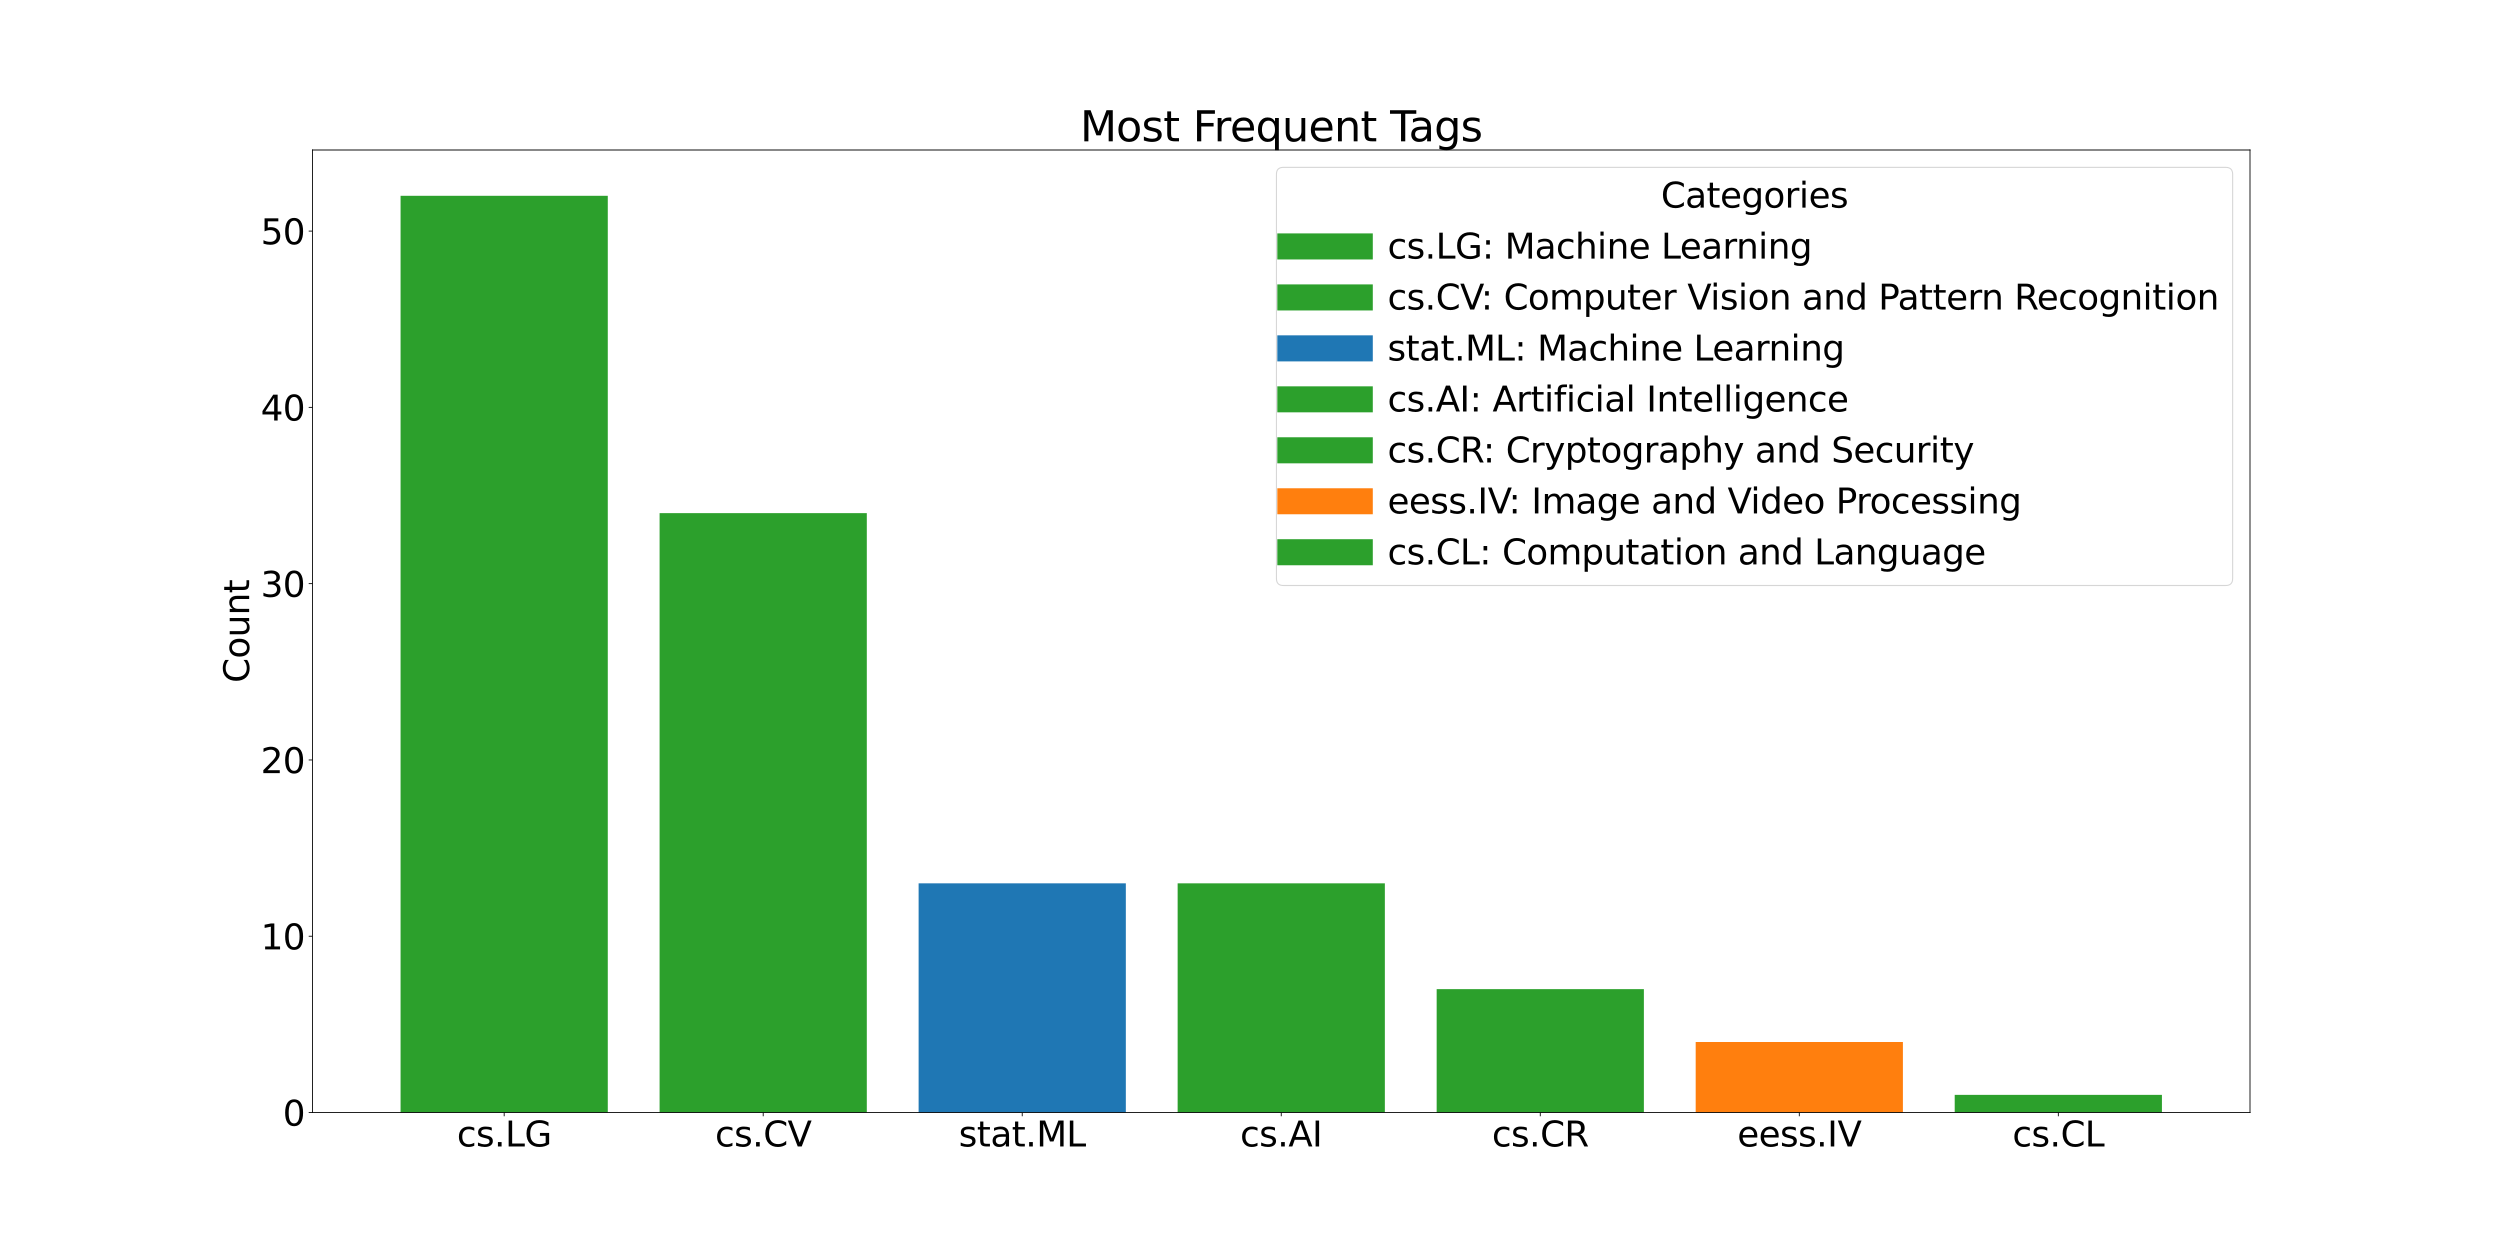 <?xml version="1.0" encoding="utf-8" standalone="no"?>
<!DOCTYPE svg PUBLIC "-//W3C//DTD SVG 1.1//EN"
  "http://www.w3.org/Graphics/SVG/1.1/DTD/svg11.dtd">
<svg xmlns:xlink="http://www.w3.org/1999/xlink" width="2304pt" height="1152pt" viewBox="0 0 2304 1152" xmlns="http://www.w3.org/2000/svg" version="1.1">
 <defs>
  <style type="text/css">*{stroke-linejoin: round; stroke-linecap: butt}</style>
 </defs>
 <g id="figure_1">
  <g id="patch_1">
   <path d="M 0 1152 
L 2304 1152 
L 2304 0 
L 0 0 
z
" style="fill: #ffffff"/>
  </g>
  <g id="axes_1">
   <g id="patch_2">
    <path d="M 288 1025.28 
L 2073.6 1025.28 
L 2073.6 138.24 
L 288 138.24 
z
" style="fill: #ffffff"/>
   </g>
   <g id="patch_3">
    <path d="M 369.164 1025.28 
L 560.137 1025.28 
L 560.137 180.48 
L 369.164 180.48 
z
" clip-path="url(#pc1fa85e918)" style="fill: #2ca02c"/>
   </g>
   <g id="patch_4">
    <path d="M 607.88 1025.28 
L 798.853 1025.28 
L 798.853 472.911 
L 607.88 472.911 
z
" clip-path="url(#pc1fa85e918)" style="fill: #2ca02c"/>
   </g>
   <g id="patch_5">
    <path d="M 846.597 1025.28 
L 1037.57 1025.28 
L 1037.57 814.08 
L 846.597 814.08 
z
" clip-path="url(#pc1fa85e918)" style="fill: #1f77b4"/>
   </g>
   <g id="patch_6">
    <path d="M 1085.313 1025.28 
L 1276.287 1025.28 
L 1276.287 814.08 
L 1085.313 814.08 
z
" clip-path="url(#pc1fa85e918)" style="fill: #2ca02c"/>
   </g>
   <g id="patch_7">
    <path d="M 1324.03 1025.28 
L 1515.003 1025.28 
L 1515.003 911.557 
L 1324.03 911.557 
z
" clip-path="url(#pc1fa85e918)" style="fill: #2ca02c"/>
   </g>
   <g id="patch_8">
    <path d="M 1562.747 1025.28 
L 1753.72 1025.28 
L 1753.72 960.295 
L 1562.747 960.295 
z
" clip-path="url(#pc1fa85e918)" style="fill: #ff7f0e"/>
   </g>
   <g id="patch_9">
    <path d="M 1801.463 1025.28 
L 1992.436 1025.28 
L 1992.436 1009.034 
L 1801.463 1009.034 
z
" clip-path="url(#pc1fa85e918)" style="fill: #2ca02c"/>
   </g>
   <g id="matplotlib.axis_1">
    <g id="xtick_1">
     <g id="line2d_1">
      <defs>
       <path id="ma67717b33a" d="M 0 0 
L 0 3.5 
" style="stroke: #000000; stroke-width: 0.8"/>
      </defs>
      <g>
       <use xlink:href="#ma67717b33a" x="464.65" y="1025.28" style="stroke: #000000; stroke-width: 0.8"/>
      </g>
     </g>
     <g id="text_1">
      <!-- cs.LG -->
      <g transform="translate(421.12 1056.595) scale(0.32 -0.32)">
       <defs>
        <path id="DejaVuSans-63" d="M 3122 3366 
L 3122 2828 
Q 2878 2963 2633 3030 
Q 2388 3097 2138 3097 
Q 1578 3097 1268 2742 
Q 959 2388 959 1747 
Q 959 1106 1268 751 
Q 1578 397 2138 397 
Q 2388 397 2633 464 
Q 2878 531 3122 666 
L 3122 134 
Q 2881 22 2623 -34 
Q 2366 -91 2075 -91 
Q 1284 -91 818 406 
Q 353 903 353 1747 
Q 353 2603 823 3093 
Q 1294 3584 2113 3584 
Q 2378 3584 2631 3529 
Q 2884 3475 3122 3366 
z
" transform="scale(0.016)"/>
        <path id="DejaVuSans-73" d="M 2834 3397 
L 2834 2853 
Q 2591 2978 2328 3040 
Q 2066 3103 1784 3103 
Q 1356 3103 1142 2972 
Q 928 2841 928 2578 
Q 928 2378 1081 2264 
Q 1234 2150 1697 2047 
L 1894 2003 
Q 2506 1872 2764 1633 
Q 3022 1394 3022 966 
Q 3022 478 2636 193 
Q 2250 -91 1575 -91 
Q 1294 -91 989 -36 
Q 684 19 347 128 
L 347 722 
Q 666 556 975 473 
Q 1284 391 1588 391 
Q 1994 391 2212 530 
Q 2431 669 2431 922 
Q 2431 1156 2273 1281 
Q 2116 1406 1581 1522 
L 1381 1569 
Q 847 1681 609 1914 
Q 372 2147 372 2553 
Q 372 3047 722 3315 
Q 1072 3584 1716 3584 
Q 2034 3584 2315 3537 
Q 2597 3491 2834 3397 
z
" transform="scale(0.016)"/>
        <path id="DejaVuSans-2e" d="M 684 794 
L 1344 794 
L 1344 0 
L 684 0 
L 684 794 
z
" transform="scale(0.016)"/>
        <path id="DejaVuSans-4c" d="M 628 4666 
L 1259 4666 
L 1259 531 
L 3531 531 
L 3531 0 
L 628 0 
L 628 4666 
z
" transform="scale(0.016)"/>
        <path id="DejaVuSans-47" d="M 3809 666 
L 3809 1919 
L 2778 1919 
L 2778 2438 
L 4434 2438 
L 4434 434 
Q 4069 175 3628 42 
Q 3188 -91 2688 -91 
Q 1594 -91 976 548 
Q 359 1188 359 2328 
Q 359 3472 976 4111 
Q 1594 4750 2688 4750 
Q 3144 4750 3555 4637 
Q 3966 4525 4313 4306 
L 4313 3634 
Q 3963 3931 3569 4081 
Q 3175 4231 2741 4231 
Q 1884 4231 1454 3753 
Q 1025 3275 1025 2328 
Q 1025 1384 1454 906 
Q 1884 428 2741 428 
Q 3075 428 3337 486 
Q 3600 544 3809 666 
z
" transform="scale(0.016)"/>
       </defs>
       <use xlink:href="#DejaVuSans-63"/>
       <use xlink:href="#DejaVuSans-73" transform="translate(54.98 0)"/>
       <use xlink:href="#DejaVuSans-2e" transform="translate(107.08 0)"/>
       <use xlink:href="#DejaVuSans-4c" transform="translate(138.867 0)"/>
       <use xlink:href="#DejaVuSans-47" transform="translate(194.58 0)"/>
      </g>
     </g>
    </g>
    <g id="xtick_2">
     <g id="line2d_2">
      <g>
       <use xlink:href="#ma67717b33a" x="703.367" y="1025.28" style="stroke: #000000; stroke-width: 0.8"/>
      </g>
     </g>
     <g id="text_2">
      <!-- cs.CV -->
      <g transform="translate(659.032 1056.595) scale(0.32 -0.32)">
       <defs>
        <path id="DejaVuSans-43" d="M 4122 4306 
L 4122 3641 
Q 3803 3938 3442 4084 
Q 3081 4231 2675 4231 
Q 1875 4231 1450 3742 
Q 1025 3253 1025 2328 
Q 1025 1406 1450 917 
Q 1875 428 2675 428 
Q 3081 428 3442 575 
Q 3803 722 4122 1019 
L 4122 359 
Q 3791 134 3420 21 
Q 3050 -91 2638 -91 
Q 1578 -91 968 557 
Q 359 1206 359 2328 
Q 359 3453 968 4101 
Q 1578 4750 2638 4750 
Q 3056 4750 3426 4639 
Q 3797 4528 4122 4306 
z
" transform="scale(0.016)"/>
        <path id="DejaVuSans-56" d="M 1831 0 
L 50 4666 
L 709 4666 
L 2188 738 
L 3669 4666 
L 4325 4666 
L 2547 0 
L 1831 0 
z
" transform="scale(0.016)"/>
       </defs>
       <use xlink:href="#DejaVuSans-63"/>
       <use xlink:href="#DejaVuSans-73" transform="translate(54.98 0)"/>
       <use xlink:href="#DejaVuSans-2e" transform="translate(107.08 0)"/>
       <use xlink:href="#DejaVuSans-43" transform="translate(138.867 0)"/>
       <use xlink:href="#DejaVuSans-56" transform="translate(208.691 0)"/>
      </g>
     </g>
    </g>
    <g id="xtick_3">
     <g id="line2d_3">
      <g>
       <use xlink:href="#ma67717b33a" x="942.083" y="1025.28" style="stroke: #000000; stroke-width: 0.8"/>
      </g>
     </g>
     <g id="text_3">
      <!-- stat.ML -->
      <g transform="translate(883.593 1056.595) scale(0.32 -0.32)">
       <defs>
        <path id="DejaVuSans-74" d="M 1172 4494 
L 1172 3500 
L 2356 3500 
L 2356 3053 
L 1172 3053 
L 1172 1153 
Q 1172 725 1289 603 
Q 1406 481 1766 481 
L 2356 481 
L 2356 0 
L 1766 0 
Q 1100 0 847 248 
Q 594 497 594 1153 
L 594 3053 
L 172 3053 
L 172 3500 
L 594 3500 
L 594 4494 
L 1172 4494 
z
" transform="scale(0.016)"/>
        <path id="DejaVuSans-61" d="M 2194 1759 
Q 1497 1759 1228 1600 
Q 959 1441 959 1056 
Q 959 750 1161 570 
Q 1363 391 1709 391 
Q 2188 391 2477 730 
Q 2766 1069 2766 1631 
L 2766 1759 
L 2194 1759 
z
M 3341 1997 
L 3341 0 
L 2766 0 
L 2766 531 
Q 2569 213 2275 61 
Q 1981 -91 1556 -91 
Q 1019 -91 701 211 
Q 384 513 384 1019 
Q 384 1609 779 1909 
Q 1175 2209 1959 2209 
L 2766 2209 
L 2766 2266 
Q 2766 2663 2505 2880 
Q 2244 3097 1772 3097 
Q 1472 3097 1187 3025 
Q 903 2953 641 2809 
L 641 3341 
Q 956 3463 1253 3523 
Q 1550 3584 1831 3584 
Q 2591 3584 2966 3190 
Q 3341 2797 3341 1997 
z
" transform="scale(0.016)"/>
        <path id="DejaVuSans-4d" d="M 628 4666 
L 1569 4666 
L 2759 1491 
L 3956 4666 
L 4897 4666 
L 4897 0 
L 4281 0 
L 4281 4097 
L 3078 897 
L 2444 897 
L 1241 4097 
L 1241 0 
L 628 0 
L 628 4666 
z
" transform="scale(0.016)"/>
       </defs>
       <use xlink:href="#DejaVuSans-73"/>
       <use xlink:href="#DejaVuSans-74" transform="translate(52.1 0)"/>
       <use xlink:href="#DejaVuSans-61" transform="translate(91.309 0)"/>
       <use xlink:href="#DejaVuSans-74" transform="translate(152.588 0)"/>
       <use xlink:href="#DejaVuSans-2e" transform="translate(191.797 0)"/>
       <use xlink:href="#DejaVuSans-4d" transform="translate(223.584 0)"/>
       <use xlink:href="#DejaVuSans-4c" transform="translate(309.863 0)"/>
      </g>
     </g>
    </g>
    <g id="xtick_4">
     <g id="line2d_4">
      <g>
       <use xlink:href="#ma67717b33a" x="1180.8" y="1025.28" style="stroke: #000000; stroke-width: 0.8"/>
      </g>
     </g>
     <g id="text_4">
      <!-- cs.AI -->
      <g transform="translate(1142.918 1056.595) scale(0.32 -0.32)">
       <defs>
        <path id="DejaVuSans-41" d="M 2188 4044 
L 1331 1722 
L 3047 1722 
L 2188 4044 
z
M 1831 4666 
L 2547 4666 
L 4325 0 
L 3669 0 
L 3244 1197 
L 1141 1197 
L 716 0 
L 50 0 
L 1831 4666 
z
" transform="scale(0.016)"/>
        <path id="DejaVuSans-49" d="M 628 4666 
L 1259 4666 
L 1259 0 
L 628 0 
L 628 4666 
z
" transform="scale(0.016)"/>
       </defs>
       <use xlink:href="#DejaVuSans-63"/>
       <use xlink:href="#DejaVuSans-73" transform="translate(54.98 0)"/>
       <use xlink:href="#DejaVuSans-2e" transform="translate(107.08 0)"/>
       <use xlink:href="#DejaVuSans-41" transform="translate(138.867 0)"/>
       <use xlink:href="#DejaVuSans-49" transform="translate(207.275 0)"/>
      </g>
     </g>
    </g>
    <g id="xtick_5">
     <g id="line2d_5">
      <g>
       <use xlink:href="#ma67717b33a" x="1419.517" y="1025.28" style="stroke: #000000; stroke-width: 0.8"/>
      </g>
     </g>
     <g id="text_5">
      <!-- cs.CR -->
      <g transform="translate(1375.009 1056.595) scale(0.32 -0.32)">
       <defs>
        <path id="DejaVuSans-52" d="M 2841 2188 
Q 3044 2119 3236 1894 
Q 3428 1669 3622 1275 
L 4263 0 
L 3584 0 
L 2988 1197 
Q 2756 1666 2539 1819 
Q 2322 1972 1947 1972 
L 1259 1972 
L 1259 0 
L 628 0 
L 628 4666 
L 2053 4666 
Q 2853 4666 3247 4331 
Q 3641 3997 3641 3322 
Q 3641 2881 3436 2590 
Q 3231 2300 2841 2188 
z
M 1259 4147 
L 1259 2491 
L 2053 2491 
Q 2509 2491 2742 2702 
Q 2975 2913 2975 3322 
Q 2975 3731 2742 3939 
Q 2509 4147 2053 4147 
L 1259 4147 
z
" transform="scale(0.016)"/>
       </defs>
       <use xlink:href="#DejaVuSans-63"/>
       <use xlink:href="#DejaVuSans-73" transform="translate(54.98 0)"/>
       <use xlink:href="#DejaVuSans-2e" transform="translate(107.08 0)"/>
       <use xlink:href="#DejaVuSans-43" transform="translate(138.867 0)"/>
       <use xlink:href="#DejaVuSans-52" transform="translate(208.691 0)"/>
      </g>
     </g>
    </g>
    <g id="xtick_6">
     <g id="line2d_6">
      <g>
       <use xlink:href="#ma67717b33a" x="1658.233" y="1025.28" style="stroke: #000000; stroke-width: 0.8"/>
      </g>
     </g>
     <g id="text_6">
      <!-- eess.IV -->
      <g transform="translate(1601.123 1056.595) scale(0.32 -0.32)">
       <defs>
        <path id="DejaVuSans-65" d="M 3597 1894 
L 3597 1613 
L 953 1613 
Q 991 1019 1311 708 
Q 1631 397 2203 397 
Q 2534 397 2845 478 
Q 3156 559 3463 722 
L 3463 178 
Q 3153 47 2828 -22 
Q 2503 -91 2169 -91 
Q 1331 -91 842 396 
Q 353 884 353 1716 
Q 353 2575 817 3079 
Q 1281 3584 2069 3584 
Q 2775 3584 3186 3129 
Q 3597 2675 3597 1894 
z
M 3022 2063 
Q 3016 2534 2758 2815 
Q 2500 3097 2075 3097 
Q 1594 3097 1305 2825 
Q 1016 2553 972 2059 
L 3022 2063 
z
" transform="scale(0.016)"/>
       </defs>
       <use xlink:href="#DejaVuSans-65"/>
       <use xlink:href="#DejaVuSans-65" transform="translate(61.523 0)"/>
       <use xlink:href="#DejaVuSans-73" transform="translate(123.047 0)"/>
       <use xlink:href="#DejaVuSans-73" transform="translate(175.146 0)"/>
       <use xlink:href="#DejaVuSans-2e" transform="translate(227.246 0)"/>
       <use xlink:href="#DejaVuSans-49" transform="translate(259.033 0)"/>
       <use xlink:href="#DejaVuSans-56" transform="translate(288.525 0)"/>
      </g>
     </g>
    </g>
    <g id="xtick_7">
     <g id="line2d_7">
      <g>
       <use xlink:href="#ma67717b33a" x="1896.95" y="1025.28" style="stroke: #000000; stroke-width: 0.8"/>
      </g>
     </g>
     <g id="text_7">
      <!-- cs.CL -->
      <g transform="translate(1854.645 1056.595) scale(0.32 -0.32)">
       <use xlink:href="#DejaVuSans-63"/>
       <use xlink:href="#DejaVuSans-73" transform="translate(54.98 0)"/>
       <use xlink:href="#DejaVuSans-2e" transform="translate(107.08 0)"/>
       <use xlink:href="#DejaVuSans-43" transform="translate(138.867 0)"/>
       <use xlink:href="#DejaVuSans-4c" transform="translate(208.691 0)"/>
      </g>
     </g>
    </g>
   </g>
   <g id="matplotlib.axis_2">
    <g id="ytick_1">
     <g id="line2d_8">
      <defs>
       <path id="maa19ffc260" d="M 0 0 
L -3.5 0 
" style="stroke: #000000; stroke-width: 0.8"/>
      </defs>
      <g>
       <use xlink:href="#maa19ffc260" x="288" y="1025.28" style="stroke: #000000; stroke-width: 0.8"/>
      </g>
     </g>
     <g id="text_8">
      <!-- 0 -->
      <g transform="translate(260.64 1037.438) scale(0.32 -0.32)">
       <defs>
        <path id="DejaVuSans-30" d="M 2034 4250 
Q 1547 4250 1301 3770 
Q 1056 3291 1056 2328 
Q 1056 1369 1301 889 
Q 1547 409 2034 409 
Q 2525 409 2770 889 
Q 3016 1369 3016 2328 
Q 3016 3291 2770 3770 
Q 2525 4250 2034 4250 
z
M 2034 4750 
Q 2819 4750 3233 4129 
Q 3647 3509 3647 2328 
Q 3647 1150 3233 529 
Q 2819 -91 2034 -91 
Q 1250 -91 836 529 
Q 422 1150 422 2328 
Q 422 3509 836 4129 
Q 1250 4750 2034 4750 
z
" transform="scale(0.016)"/>
       </defs>
       <use xlink:href="#DejaVuSans-30"/>
      </g>
     </g>
    </g>
    <g id="ytick_2">
     <g id="line2d_9">
      <g>
       <use xlink:href="#maa19ffc260" x="288" y="862.818" style="stroke: #000000; stroke-width: 0.8"/>
      </g>
     </g>
     <g id="text_9">
      <!-- 10 -->
      <g transform="translate(240.28 874.976) scale(0.32 -0.32)">
       <defs>
        <path id="DejaVuSans-31" d="M 794 531 
L 1825 531 
L 1825 4091 
L 703 3866 
L 703 4441 
L 1819 4666 
L 2450 4666 
L 2450 531 
L 3481 531 
L 3481 0 
L 794 0 
L 794 531 
z
" transform="scale(0.016)"/>
       </defs>
       <use xlink:href="#DejaVuSans-31"/>
       <use xlink:href="#DejaVuSans-30" transform="translate(63.623 0)"/>
      </g>
     </g>
    </g>
    <g id="ytick_3">
     <g id="line2d_10">
      <g>
       <use xlink:href="#maa19ffc260" x="288" y="700.357" style="stroke: #000000; stroke-width: 0.8"/>
      </g>
     </g>
     <g id="text_10">
      <!-- 20 -->
      <g transform="translate(240.28 712.514) scale(0.32 -0.32)">
       <defs>
        <path id="DejaVuSans-32" d="M 1228 531 
L 3431 531 
L 3431 0 
L 469 0 
L 469 531 
Q 828 903 1448 1529 
Q 2069 2156 2228 2338 
Q 2531 2678 2651 2914 
Q 2772 3150 2772 3378 
Q 2772 3750 2511 3984 
Q 2250 4219 1831 4219 
Q 1534 4219 1204 4116 
Q 875 4013 500 3803 
L 500 4441 
Q 881 4594 1212 4672 
Q 1544 4750 1819 4750 
Q 2544 4750 2975 4387 
Q 3406 4025 3406 3419 
Q 3406 3131 3298 2873 
Q 3191 2616 2906 2266 
Q 2828 2175 2409 1742 
Q 1991 1309 1228 531 
z
" transform="scale(0.016)"/>
       </defs>
       <use xlink:href="#DejaVuSans-32"/>
       <use xlink:href="#DejaVuSans-30" transform="translate(63.623 0)"/>
      </g>
     </g>
    </g>
    <g id="ytick_4">
     <g id="line2d_11">
      <g>
       <use xlink:href="#maa19ffc260" x="288" y="537.895" style="stroke: #000000; stroke-width: 0.8"/>
      </g>
     </g>
     <g id="text_11">
      <!-- 30 -->
      <g transform="translate(240.28 550.053) scale(0.32 -0.32)">
       <defs>
        <path id="DejaVuSans-33" d="M 2597 2516 
Q 3050 2419 3304 2112 
Q 3559 1806 3559 1356 
Q 3559 666 3084 287 
Q 2609 -91 1734 -91 
Q 1441 -91 1130 -33 
Q 819 25 488 141 
L 488 750 
Q 750 597 1062 519 
Q 1375 441 1716 441 
Q 2309 441 2620 675 
Q 2931 909 2931 1356 
Q 2931 1769 2642 2001 
Q 2353 2234 1838 2234 
L 1294 2234 
L 1294 2753 
L 1863 2753 
Q 2328 2753 2575 2939 
Q 2822 3125 2822 3475 
Q 2822 3834 2567 4026 
Q 2313 4219 1838 4219 
Q 1578 4219 1281 4162 
Q 984 4106 628 3988 
L 628 4550 
Q 988 4650 1302 4700 
Q 1616 4750 1894 4750 
Q 2613 4750 3031 4423 
Q 3450 4097 3450 3541 
Q 3450 3153 3228 2886 
Q 3006 2619 2597 2516 
z
" transform="scale(0.016)"/>
       </defs>
       <use xlink:href="#DejaVuSans-33"/>
       <use xlink:href="#DejaVuSans-30" transform="translate(63.623 0)"/>
      </g>
     </g>
    </g>
    <g id="ytick_5">
     <g id="line2d_12">
      <g>
       <use xlink:href="#maa19ffc260" x="288" y="375.434" style="stroke: #000000; stroke-width: 0.8"/>
      </g>
     </g>
     <g id="text_12">
      <!-- 40 -->
      <g transform="translate(240.28 387.591) scale(0.32 -0.32)">
       <defs>
        <path id="DejaVuSans-34" d="M 2419 4116 
L 825 1625 
L 2419 1625 
L 2419 4116 
z
M 2253 4666 
L 3047 4666 
L 3047 1625 
L 3713 1625 
L 3713 1100 
L 3047 1100 
L 3047 0 
L 2419 0 
L 2419 1100 
L 313 1100 
L 313 1709 
L 2253 4666 
z
" transform="scale(0.016)"/>
       </defs>
       <use xlink:href="#DejaVuSans-34"/>
       <use xlink:href="#DejaVuSans-30" transform="translate(63.623 0)"/>
      </g>
     </g>
    </g>
    <g id="ytick_6">
     <g id="line2d_13">
      <g>
       <use xlink:href="#maa19ffc260" x="288" y="212.972" style="stroke: #000000; stroke-width: 0.8"/>
      </g>
     </g>
     <g id="text_13">
      <!-- 50 -->
      <g transform="translate(240.28 225.13) scale(0.32 -0.32)">
       <defs>
        <path id="DejaVuSans-35" d="M 691 4666 
L 3169 4666 
L 3169 4134 
L 1269 4134 
L 1269 2991 
Q 1406 3038 1543 3061 
Q 1681 3084 1819 3084 
Q 2600 3084 3056 2656 
Q 3513 2228 3513 1497 
Q 3513 744 3044 326 
Q 2575 -91 1722 -91 
Q 1428 -91 1123 -41 
Q 819 9 494 109 
L 494 744 
Q 775 591 1075 516 
Q 1375 441 1709 441 
Q 2250 441 2565 725 
Q 2881 1009 2881 1497 
Q 2881 1984 2565 2268 
Q 2250 2553 1709 2553 
Q 1456 2553 1204 2497 
Q 953 2441 691 2322 
L 691 4666 
z
" transform="scale(0.016)"/>
       </defs>
       <use xlink:href="#DejaVuSans-35"/>
       <use xlink:href="#DejaVuSans-30" transform="translate(63.623 0)"/>
      </g>
     </g>
    </g>
    <g id="text_14">
     <!-- Count -->
     <g transform="translate(229.625 629.275) rotate(-90) scale(0.32 -0.32)">
      <defs>
       <path id="DejaVuSans-6f" d="M 1959 3097 
Q 1497 3097 1228 2736 
Q 959 2375 959 1747 
Q 959 1119 1226 758 
Q 1494 397 1959 397 
Q 2419 397 2687 759 
Q 2956 1122 2956 1747 
Q 2956 2369 2687 2733 
Q 2419 3097 1959 3097 
z
M 1959 3584 
Q 2709 3584 3137 3096 
Q 3566 2609 3566 1747 
Q 3566 888 3137 398 
Q 2709 -91 1959 -91 
Q 1206 -91 779 398 
Q 353 888 353 1747 
Q 353 2609 779 3096 
Q 1206 3584 1959 3584 
z
" transform="scale(0.016)"/>
       <path id="DejaVuSans-75" d="M 544 1381 
L 544 3500 
L 1119 3500 
L 1119 1403 
Q 1119 906 1312 657 
Q 1506 409 1894 409 
Q 2359 409 2629 706 
Q 2900 1003 2900 1516 
L 2900 3500 
L 3475 3500 
L 3475 0 
L 2900 0 
L 2900 538 
Q 2691 219 2414 64 
Q 2138 -91 1772 -91 
Q 1169 -91 856 284 
Q 544 659 544 1381 
z
M 1991 3584 
L 1991 3584 
z
" transform="scale(0.016)"/>
       <path id="DejaVuSans-6e" d="M 3513 2113 
L 3513 0 
L 2938 0 
L 2938 2094 
Q 2938 2591 2744 2837 
Q 2550 3084 2163 3084 
Q 1697 3084 1428 2787 
Q 1159 2491 1159 1978 
L 1159 0 
L 581 0 
L 581 3500 
L 1159 3500 
L 1159 2956 
Q 1366 3272 1645 3428 
Q 1925 3584 2291 3584 
Q 2894 3584 3203 3211 
Q 3513 2838 3513 2113 
z
" transform="scale(0.016)"/>
      </defs>
      <use xlink:href="#DejaVuSans-43"/>
      <use xlink:href="#DejaVuSans-6f" transform="translate(69.824 0)"/>
      <use xlink:href="#DejaVuSans-75" transform="translate(131.006 0)"/>
      <use xlink:href="#DejaVuSans-6e" transform="translate(194.385 0)"/>
      <use xlink:href="#DejaVuSans-74" transform="translate(257.764 0)"/>
     </g>
    </g>
   </g>
   <g id="line2d_14"/>
   <g id="line2d_15"/>
   <g id="line2d_16"/>
   <g id="line2d_17"/>
   <g id="line2d_18"/>
   <g id="line2d_19"/>
   <g id="line2d_20"/>
   <g id="patch_10">
    <path d="M 288 1025.28 
L 288 138.24 
" style="fill: none; stroke: #000000; stroke-width: 0.8; stroke-linejoin: miter; stroke-linecap: square"/>
   </g>
   <g id="patch_11">
    <path d="M 2073.6 1025.28 
L 2073.6 138.24 
" style="fill: none; stroke: #000000; stroke-width: 0.8; stroke-linejoin: miter; stroke-linecap: square"/>
   </g>
   <g id="patch_12">
    <path d="M 288 1025.28 
L 2073.6 1025.28 
" style="fill: none; stroke: #000000; stroke-width: 0.8; stroke-linejoin: miter; stroke-linecap: square"/>
   </g>
   <g id="patch_13">
    <path d="M 288 138.24 
L 2073.6 138.24 
" style="fill: none; stroke: #000000; stroke-width: 0.8; stroke-linejoin: miter; stroke-linecap: square"/>
   </g>
   <g id="text_15">
    <!-- Most Frequent Tags -->
    <g transform="translate(995.445 130.254) scale(0.384 -0.384)">
     <defs>
      <path id="DejaVuSans-20" transform="scale(0.016)"/>
      <path id="DejaVuSans-46" d="M 628 4666 
L 3309 4666 
L 3309 4134 
L 1259 4134 
L 1259 2759 
L 3109 2759 
L 3109 2228 
L 1259 2228 
L 1259 0 
L 628 0 
L 628 4666 
z
" transform="scale(0.016)"/>
      <path id="DejaVuSans-72" d="M 2631 2963 
Q 2534 3019 2420 3045 
Q 2306 3072 2169 3072 
Q 1681 3072 1420 2755 
Q 1159 2438 1159 1844 
L 1159 0 
L 581 0 
L 581 3500 
L 1159 3500 
L 1159 2956 
Q 1341 3275 1631 3429 
Q 1922 3584 2338 3584 
Q 2397 3584 2469 3576 
Q 2541 3569 2628 3553 
L 2631 2963 
z
" transform="scale(0.016)"/>
      <path id="DejaVuSans-71" d="M 947 1747 
Q 947 1113 1208 752 
Q 1469 391 1925 391 
Q 2381 391 2643 752 
Q 2906 1113 2906 1747 
Q 2906 2381 2643 2742 
Q 2381 3103 1925 3103 
Q 1469 3103 1208 2742 
Q 947 2381 947 1747 
z
M 2906 525 
Q 2725 213 2448 61 
Q 2172 -91 1784 -91 
Q 1150 -91 751 415 
Q 353 922 353 1747 
Q 353 2572 751 3078 
Q 1150 3584 1784 3584 
Q 2172 3584 2448 3432 
Q 2725 3281 2906 2969 
L 2906 3500 
L 3481 3500 
L 3481 -1331 
L 2906 -1331 
L 2906 525 
z
" transform="scale(0.016)"/>
      <path id="DejaVuSans-54" d="M -19 4666 
L 3928 4666 
L 3928 4134 
L 2272 4134 
L 2272 0 
L 1638 0 
L 1638 4134 
L -19 4134 
L -19 4666 
z
" transform="scale(0.016)"/>
      <path id="DejaVuSans-67" d="M 2906 1791 
Q 2906 2416 2648 2759 
Q 2391 3103 1925 3103 
Q 1463 3103 1205 2759 
Q 947 2416 947 1791 
Q 947 1169 1205 825 
Q 1463 481 1925 481 
Q 2391 481 2648 825 
Q 2906 1169 2906 1791 
z
M 3481 434 
Q 3481 -459 3084 -895 
Q 2688 -1331 1869 -1331 
Q 1566 -1331 1297 -1286 
Q 1028 -1241 775 -1147 
L 775 -588 
Q 1028 -725 1275 -790 
Q 1522 -856 1778 -856 
Q 2344 -856 2625 -561 
Q 2906 -266 2906 331 
L 2906 616 
Q 2728 306 2450 153 
Q 2172 0 1784 0 
Q 1141 0 747 490 
Q 353 981 353 1791 
Q 353 2603 747 3093 
Q 1141 3584 1784 3584 
Q 2172 3584 2450 3431 
Q 2728 3278 2906 2969 
L 2906 3500 
L 3481 3500 
L 3481 434 
z
" transform="scale(0.016)"/>
     </defs>
     <use xlink:href="#DejaVuSans-4d"/>
     <use xlink:href="#DejaVuSans-6f" transform="translate(86.279 0)"/>
     <use xlink:href="#DejaVuSans-73" transform="translate(147.461 0)"/>
     <use xlink:href="#DejaVuSans-74" transform="translate(199.561 0)"/>
     <use xlink:href="#DejaVuSans-20" transform="translate(238.77 0)"/>
     <use xlink:href="#DejaVuSans-46" transform="translate(270.557 0)"/>
     <use xlink:href="#DejaVuSans-72" transform="translate(320.826 0)"/>
     <use xlink:href="#DejaVuSans-65" transform="translate(359.689 0)"/>
     <use xlink:href="#DejaVuSans-71" transform="translate(421.213 0)"/>
     <use xlink:href="#DejaVuSans-75" transform="translate(484.689 0)"/>
     <use xlink:href="#DejaVuSans-65" transform="translate(548.068 0)"/>
     <use xlink:href="#DejaVuSans-6e" transform="translate(609.592 0)"/>
     <use xlink:href="#DejaVuSans-74" transform="translate(672.971 0)"/>
     <use xlink:href="#DejaVuSans-20" transform="translate(712.18 0)"/>
     <use xlink:href="#DejaVuSans-54" transform="translate(743.967 0)"/>
     <use xlink:href="#DejaVuSans-61" transform="translate(788.551 0)"/>
     <use xlink:href="#DejaVuSans-67" transform="translate(849.83 0)"/>
     <use xlink:href="#DejaVuSans-73" transform="translate(913.307 0)"/>
    </g>
   </g>
   <g id="legend_1">
    <g id="patch_14">
     <path d="M 1182.775 539.6 
L 2051.2 539.6 
Q 2057.6 539.6 2057.6 533.2 
L 2057.6 160.64 
Q 2057.6 154.24 2051.2 154.24 
L 1182.775 154.24 
Q 1176.375 154.24 1176.375 160.64 
L 1176.375 533.2 
Q 1176.375 539.6 1182.775 539.6 
z
" style="fill: #ffffff; opacity: 0.8; stroke: #cccccc; stroke-linejoin: miter"/>
    </g>
    <g id="text_16">
     <!-- Categories -->
     <g transform="translate(1530.743 191.355) scale(0.32 -0.32)">
      <defs>
       <path id="DejaVuSans-69" d="M 603 3500 
L 1178 3500 
L 1178 0 
L 603 0 
L 603 3500 
z
M 603 4863 
L 1178 4863 
L 1178 4134 
L 603 4134 
L 603 4863 
z
" transform="scale(0.016)"/>
      </defs>
      <use xlink:href="#DejaVuSans-43"/>
      <use xlink:href="#DejaVuSans-61" transform="translate(69.824 0)"/>
      <use xlink:href="#DejaVuSans-74" transform="translate(131.104 0)"/>
      <use xlink:href="#DejaVuSans-65" transform="translate(170.312 0)"/>
      <use xlink:href="#DejaVuSans-67" transform="translate(231.836 0)"/>
      <use xlink:href="#DejaVuSans-6f" transform="translate(295.312 0)"/>
      <use xlink:href="#DejaVuSans-72" transform="translate(356.494 0)"/>
      <use xlink:href="#DejaVuSans-69" transform="translate(397.607 0)"/>
      <use xlink:href="#DejaVuSans-65" transform="translate(425.391 0)"/>
      <use xlink:href="#DejaVuSans-73" transform="translate(486.914 0)"/>
     </g>
    </g>
    <g id="line2d_21">
     <path d="M 1189.175 227.125 
L 1221.175 227.125 
L 1253.175 227.125 
" style="fill: none; stroke: #2ca02c; stroke-width: 24; stroke-linecap: square"/>
    </g>
    <g id="text_17">
     <!-- cs.LG: Machine Learning -->
     <g transform="translate(1278.775 238.325) scale(0.32 -0.32)">
      <defs>
       <path id="DejaVuSans-3a" d="M 750 794 
L 1409 794 
L 1409 0 
L 750 0 
L 750 794 
z
M 750 3309 
L 1409 3309 
L 1409 2516 
L 750 2516 
L 750 3309 
z
" transform="scale(0.016)"/>
       <path id="DejaVuSans-68" d="M 3513 2113 
L 3513 0 
L 2938 0 
L 2938 2094 
Q 2938 2591 2744 2837 
Q 2550 3084 2163 3084 
Q 1697 3084 1428 2787 
Q 1159 2491 1159 1978 
L 1159 0 
L 581 0 
L 581 4863 
L 1159 4863 
L 1159 2956 
Q 1366 3272 1645 3428 
Q 1925 3584 2291 3584 
Q 2894 3584 3203 3211 
Q 3513 2838 3513 2113 
z
" transform="scale(0.016)"/>
      </defs>
      <use xlink:href="#DejaVuSans-63"/>
      <use xlink:href="#DejaVuSans-73" transform="translate(54.98 0)"/>
      <use xlink:href="#DejaVuSans-2e" transform="translate(107.08 0)"/>
      <use xlink:href="#DejaVuSans-4c" transform="translate(138.867 0)"/>
      <use xlink:href="#DejaVuSans-47" transform="translate(194.58 0)"/>
      <use xlink:href="#DejaVuSans-3a" transform="translate(272.07 0)"/>
      <use xlink:href="#DejaVuSans-20" transform="translate(305.762 0)"/>
      <use xlink:href="#DejaVuSans-4d" transform="translate(337.549 0)"/>
      <use xlink:href="#DejaVuSans-61" transform="translate(423.828 0)"/>
      <use xlink:href="#DejaVuSans-63" transform="translate(485.107 0)"/>
      <use xlink:href="#DejaVuSans-68" transform="translate(540.088 0)"/>
      <use xlink:href="#DejaVuSans-69" transform="translate(603.467 0)"/>
      <use xlink:href="#DejaVuSans-6e" transform="translate(631.25 0)"/>
      <use xlink:href="#DejaVuSans-65" transform="translate(694.629 0)"/>
      <use xlink:href="#DejaVuSans-20" transform="translate(756.152 0)"/>
      <use xlink:href="#DejaVuSans-4c" transform="translate(787.939 0)"/>
      <use xlink:href="#DejaVuSans-65" transform="translate(841.902 0)"/>
      <use xlink:href="#DejaVuSans-61" transform="translate(903.426 0)"/>
      <use xlink:href="#DejaVuSans-72" transform="translate(964.705 0)"/>
      <use xlink:href="#DejaVuSans-6e" transform="translate(1004.068 0)"/>
      <use xlink:href="#DejaVuSans-69" transform="translate(1067.447 0)"/>
      <use xlink:href="#DejaVuSans-6e" transform="translate(1095.23 0)"/>
      <use xlink:href="#DejaVuSans-67" transform="translate(1158.609 0)"/>
     </g>
    </g>
    <g id="line2d_22">
     <path d="M 1189.175 274.095 
L 1221.175 274.095 
L 1253.175 274.095 
" style="fill: none; stroke: #2ca02c; stroke-width: 24; stroke-linecap: square"/>
    </g>
    <g id="text_18">
     <!-- cs.CV: Computer Vision and Pattern Recognition -->
     <g transform="translate(1278.775 285.295) scale(0.32 -0.32)">
      <defs>
       <path id="DejaVuSans-6d" d="M 3328 2828 
Q 3544 3216 3844 3400 
Q 4144 3584 4550 3584 
Q 5097 3584 5394 3201 
Q 5691 2819 5691 2113 
L 5691 0 
L 5113 0 
L 5113 2094 
Q 5113 2597 4934 2840 
Q 4756 3084 4391 3084 
Q 3944 3084 3684 2787 
Q 3425 2491 3425 1978 
L 3425 0 
L 2847 0 
L 2847 2094 
Q 2847 2600 2669 2842 
Q 2491 3084 2119 3084 
Q 1678 3084 1418 2786 
Q 1159 2488 1159 1978 
L 1159 0 
L 581 0 
L 581 3500 
L 1159 3500 
L 1159 2956 
Q 1356 3278 1631 3431 
Q 1906 3584 2284 3584 
Q 2666 3584 2933 3390 
Q 3200 3197 3328 2828 
z
" transform="scale(0.016)"/>
       <path id="DejaVuSans-70" d="M 1159 525 
L 1159 -1331 
L 581 -1331 
L 581 3500 
L 1159 3500 
L 1159 2969 
Q 1341 3281 1617 3432 
Q 1894 3584 2278 3584 
Q 2916 3584 3314 3078 
Q 3713 2572 3713 1747 
Q 3713 922 3314 415 
Q 2916 -91 2278 -91 
Q 1894 -91 1617 61 
Q 1341 213 1159 525 
z
M 3116 1747 
Q 3116 2381 2855 2742 
Q 2594 3103 2138 3103 
Q 1681 3103 1420 2742 
Q 1159 2381 1159 1747 
Q 1159 1113 1420 752 
Q 1681 391 2138 391 
Q 2594 391 2855 752 
Q 3116 1113 3116 1747 
z
" transform="scale(0.016)"/>
       <path id="DejaVuSans-64" d="M 2906 2969 
L 2906 4863 
L 3481 4863 
L 3481 0 
L 2906 0 
L 2906 525 
Q 2725 213 2448 61 
Q 2172 -91 1784 -91 
Q 1150 -91 751 415 
Q 353 922 353 1747 
Q 353 2572 751 3078 
Q 1150 3584 1784 3584 
Q 2172 3584 2448 3432 
Q 2725 3281 2906 2969 
z
M 947 1747 
Q 947 1113 1208 752 
Q 1469 391 1925 391 
Q 2381 391 2643 752 
Q 2906 1113 2906 1747 
Q 2906 2381 2643 2742 
Q 2381 3103 1925 3103 
Q 1469 3103 1208 2742 
Q 947 2381 947 1747 
z
" transform="scale(0.016)"/>
       <path id="DejaVuSans-50" d="M 1259 4147 
L 1259 2394 
L 2053 2394 
Q 2494 2394 2734 2622 
Q 2975 2850 2975 3272 
Q 2975 3691 2734 3919 
Q 2494 4147 2053 4147 
L 1259 4147 
z
M 628 4666 
L 2053 4666 
Q 2838 4666 3239 4311 
Q 3641 3956 3641 3272 
Q 3641 2581 3239 2228 
Q 2838 1875 2053 1875 
L 1259 1875 
L 1259 0 
L 628 0 
L 628 4666 
z
" transform="scale(0.016)"/>
      </defs>
      <use xlink:href="#DejaVuSans-63"/>
      <use xlink:href="#DejaVuSans-73" transform="translate(54.98 0)"/>
      <use xlink:href="#DejaVuSans-2e" transform="translate(107.08 0)"/>
      <use xlink:href="#DejaVuSans-43" transform="translate(138.867 0)"/>
      <use xlink:href="#DejaVuSans-56" transform="translate(208.691 0)"/>
      <use xlink:href="#DejaVuSans-3a" transform="translate(268.975 0)"/>
      <use xlink:href="#DejaVuSans-20" transform="translate(302.666 0)"/>
      <use xlink:href="#DejaVuSans-43" transform="translate(334.453 0)"/>
      <use xlink:href="#DejaVuSans-6f" transform="translate(404.277 0)"/>
      <use xlink:href="#DejaVuSans-6d" transform="translate(465.459 0)"/>
      <use xlink:href="#DejaVuSans-70" transform="translate(562.871 0)"/>
      <use xlink:href="#DejaVuSans-75" transform="translate(626.348 0)"/>
      <use xlink:href="#DejaVuSans-74" transform="translate(689.727 0)"/>
      <use xlink:href="#DejaVuSans-65" transform="translate(728.936 0)"/>
      <use xlink:href="#DejaVuSans-72" transform="translate(790.459 0)"/>
      <use xlink:href="#DejaVuSans-20" transform="translate(831.572 0)"/>
      <use xlink:href="#DejaVuSans-56" transform="translate(863.359 0)"/>
      <use xlink:href="#DejaVuSans-69" transform="translate(929.518 0)"/>
      <use xlink:href="#DejaVuSans-73" transform="translate(957.301 0)"/>
      <use xlink:href="#DejaVuSans-69" transform="translate(1009.4 0)"/>
      <use xlink:href="#DejaVuSans-6f" transform="translate(1037.184 0)"/>
      <use xlink:href="#DejaVuSans-6e" transform="translate(1098.365 0)"/>
      <use xlink:href="#DejaVuSans-20" transform="translate(1161.744 0)"/>
      <use xlink:href="#DejaVuSans-61" transform="translate(1193.531 0)"/>
      <use xlink:href="#DejaVuSans-6e" transform="translate(1254.811 0)"/>
      <use xlink:href="#DejaVuSans-64" transform="translate(1318.189 0)"/>
      <use xlink:href="#DejaVuSans-20" transform="translate(1381.666 0)"/>
      <use xlink:href="#DejaVuSans-50" transform="translate(1413.453 0)"/>
      <use xlink:href="#DejaVuSans-61" transform="translate(1469.256 0)"/>
      <use xlink:href="#DejaVuSans-74" transform="translate(1530.535 0)"/>
      <use xlink:href="#DejaVuSans-74" transform="translate(1569.744 0)"/>
      <use xlink:href="#DejaVuSans-65" transform="translate(1608.953 0)"/>
      <use xlink:href="#DejaVuSans-72" transform="translate(1670.477 0)"/>
      <use xlink:href="#DejaVuSans-6e" transform="translate(1709.84 0)"/>
      <use xlink:href="#DejaVuSans-20" transform="translate(1773.219 0)"/>
      <use xlink:href="#DejaVuSans-52" transform="translate(1805.006 0)"/>
      <use xlink:href="#DejaVuSans-65" transform="translate(1869.988 0)"/>
      <use xlink:href="#DejaVuSans-63" transform="translate(1931.512 0)"/>
      <use xlink:href="#DejaVuSans-6f" transform="translate(1986.492 0)"/>
      <use xlink:href="#DejaVuSans-67" transform="translate(2047.674 0)"/>
      <use xlink:href="#DejaVuSans-6e" transform="translate(2111.15 0)"/>
      <use xlink:href="#DejaVuSans-69" transform="translate(2174.529 0)"/>
      <use xlink:href="#DejaVuSans-74" transform="translate(2202.312 0)"/>
      <use xlink:href="#DejaVuSans-69" transform="translate(2241.521 0)"/>
      <use xlink:href="#DejaVuSans-6f" transform="translate(2269.305 0)"/>
      <use xlink:href="#DejaVuSans-6e" transform="translate(2330.486 0)"/>
     </g>
    </g>
    <g id="line2d_23">
     <path d="M 1189.175 321.065 
L 1221.175 321.065 
L 1253.175 321.065 
" style="fill: none; stroke: #1f77b4; stroke-width: 24; stroke-linecap: square"/>
    </g>
    <g id="text_19">
     <!-- stat.ML: Machine Learning -->
     <g transform="translate(1278.775 332.265) scale(0.32 -0.32)">
      <use xlink:href="#DejaVuSans-73"/>
      <use xlink:href="#DejaVuSans-74" transform="translate(52.1 0)"/>
      <use xlink:href="#DejaVuSans-61" transform="translate(91.309 0)"/>
      <use xlink:href="#DejaVuSans-74" transform="translate(152.588 0)"/>
      <use xlink:href="#DejaVuSans-2e" transform="translate(191.797 0)"/>
      <use xlink:href="#DejaVuSans-4d" transform="translate(223.584 0)"/>
      <use xlink:href="#DejaVuSans-4c" transform="translate(309.863 0)"/>
      <use xlink:href="#DejaVuSans-3a" transform="translate(365.576 0)"/>
      <use xlink:href="#DejaVuSans-20" transform="translate(399.268 0)"/>
      <use xlink:href="#DejaVuSans-4d" transform="translate(431.055 0)"/>
      <use xlink:href="#DejaVuSans-61" transform="translate(517.334 0)"/>
      <use xlink:href="#DejaVuSans-63" transform="translate(578.613 0)"/>
      <use xlink:href="#DejaVuSans-68" transform="translate(633.594 0)"/>
      <use xlink:href="#DejaVuSans-69" transform="translate(696.973 0)"/>
      <use xlink:href="#DejaVuSans-6e" transform="translate(724.756 0)"/>
      <use xlink:href="#DejaVuSans-65" transform="translate(788.135 0)"/>
      <use xlink:href="#DejaVuSans-20" transform="translate(849.658 0)"/>
      <use xlink:href="#DejaVuSans-4c" transform="translate(881.445 0)"/>
      <use xlink:href="#DejaVuSans-65" transform="translate(935.408 0)"/>
      <use xlink:href="#DejaVuSans-61" transform="translate(996.932 0)"/>
      <use xlink:href="#DejaVuSans-72" transform="translate(1058.211 0)"/>
      <use xlink:href="#DejaVuSans-6e" transform="translate(1097.574 0)"/>
      <use xlink:href="#DejaVuSans-69" transform="translate(1160.953 0)"/>
      <use xlink:href="#DejaVuSans-6e" transform="translate(1188.736 0)"/>
      <use xlink:href="#DejaVuSans-67" transform="translate(1252.115 0)"/>
     </g>
    </g>
    <g id="line2d_24">
     <path d="M 1189.175 368.035 
L 1221.175 368.035 
L 1253.175 368.035 
" style="fill: none; stroke: #2ca02c; stroke-width: 24; stroke-linecap: square"/>
    </g>
    <g id="text_20">
     <!-- cs.AI: Artificial Intelligence -->
     <g transform="translate(1278.775 379.235) scale(0.32 -0.32)">
      <defs>
       <path id="DejaVuSans-66" d="M 2375 4863 
L 2375 4384 
L 1825 4384 
Q 1516 4384 1395 4259 
Q 1275 4134 1275 3809 
L 1275 3500 
L 2222 3500 
L 2222 3053 
L 1275 3053 
L 1275 0 
L 697 0 
L 697 3053 
L 147 3053 
L 147 3500 
L 697 3500 
L 697 3744 
Q 697 4328 969 4595 
Q 1241 4863 1831 4863 
L 2375 4863 
z
" transform="scale(0.016)"/>
       <path id="DejaVuSans-6c" d="M 603 4863 
L 1178 4863 
L 1178 0 
L 603 0 
L 603 4863 
z
" transform="scale(0.016)"/>
      </defs>
      <use xlink:href="#DejaVuSans-63"/>
      <use xlink:href="#DejaVuSans-73" transform="translate(54.98 0)"/>
      <use xlink:href="#DejaVuSans-2e" transform="translate(107.08 0)"/>
      <use xlink:href="#DejaVuSans-41" transform="translate(138.867 0)"/>
      <use xlink:href="#DejaVuSans-49" transform="translate(207.275 0)"/>
      <use xlink:href="#DejaVuSans-3a" transform="translate(236.768 0)"/>
      <use xlink:href="#DejaVuSans-20" transform="translate(270.459 0)"/>
      <use xlink:href="#DejaVuSans-41" transform="translate(302.246 0)"/>
      <use xlink:href="#DejaVuSans-72" transform="translate(370.654 0)"/>
      <use xlink:href="#DejaVuSans-74" transform="translate(411.768 0)"/>
      <use xlink:href="#DejaVuSans-69" transform="translate(450.977 0)"/>
      <use xlink:href="#DejaVuSans-66" transform="translate(478.76 0)"/>
      <use xlink:href="#DejaVuSans-69" transform="translate(513.965 0)"/>
      <use xlink:href="#DejaVuSans-63" transform="translate(541.748 0)"/>
      <use xlink:href="#DejaVuSans-69" transform="translate(596.729 0)"/>
      <use xlink:href="#DejaVuSans-61" transform="translate(624.512 0)"/>
      <use xlink:href="#DejaVuSans-6c" transform="translate(685.791 0)"/>
      <use xlink:href="#DejaVuSans-20" transform="translate(713.574 0)"/>
      <use xlink:href="#DejaVuSans-49" transform="translate(745.361 0)"/>
      <use xlink:href="#DejaVuSans-6e" transform="translate(774.854 0)"/>
      <use xlink:href="#DejaVuSans-74" transform="translate(838.232 0)"/>
      <use xlink:href="#DejaVuSans-65" transform="translate(877.441 0)"/>
      <use xlink:href="#DejaVuSans-6c" transform="translate(938.965 0)"/>
      <use xlink:href="#DejaVuSans-6c" transform="translate(966.748 0)"/>
      <use xlink:href="#DejaVuSans-69" transform="translate(994.531 0)"/>
      <use xlink:href="#DejaVuSans-67" transform="translate(1022.314 0)"/>
      <use xlink:href="#DejaVuSans-65" transform="translate(1085.791 0)"/>
      <use xlink:href="#DejaVuSans-6e" transform="translate(1147.314 0)"/>
      <use xlink:href="#DejaVuSans-63" transform="translate(1210.693 0)"/>
      <use xlink:href="#DejaVuSans-65" transform="translate(1265.674 0)"/>
     </g>
    </g>
    <g id="line2d_25">
     <path d="M 1189.175 415.005 
L 1221.175 415.005 
L 1253.175 415.005 
" style="fill: none; stroke: #2ca02c; stroke-width: 24; stroke-linecap: square"/>
    </g>
    <g id="text_21">
     <!-- cs.CR: Cryptography and Security -->
     <g transform="translate(1278.775 426.205) scale(0.32 -0.32)">
      <defs>
       <path id="DejaVuSans-79" d="M 2059 -325 
Q 1816 -950 1584 -1140 
Q 1353 -1331 966 -1331 
L 506 -1331 
L 506 -850 
L 844 -850 
Q 1081 -850 1212 -737 
Q 1344 -625 1503 -206 
L 1606 56 
L 191 3500 
L 800 3500 
L 1894 763 
L 2988 3500 
L 3597 3500 
L 2059 -325 
z
" transform="scale(0.016)"/>
       <path id="DejaVuSans-53" d="M 3425 4513 
L 3425 3897 
Q 3066 4069 2747 4153 
Q 2428 4238 2131 4238 
Q 1616 4238 1336 4038 
Q 1056 3838 1056 3469 
Q 1056 3159 1242 3001 
Q 1428 2844 1947 2747 
L 2328 2669 
Q 3034 2534 3370 2195 
Q 3706 1856 3706 1288 
Q 3706 609 3251 259 
Q 2797 -91 1919 -91 
Q 1588 -91 1214 -16 
Q 841 59 441 206 
L 441 856 
Q 825 641 1194 531 
Q 1563 422 1919 422 
Q 2459 422 2753 634 
Q 3047 847 3047 1241 
Q 3047 1584 2836 1778 
Q 2625 1972 2144 2069 
L 1759 2144 
Q 1053 2284 737 2584 
Q 422 2884 422 3419 
Q 422 4038 858 4394 
Q 1294 4750 2059 4750 
Q 2388 4750 2728 4690 
Q 3069 4631 3425 4513 
z
" transform="scale(0.016)"/>
      </defs>
      <use xlink:href="#DejaVuSans-63"/>
      <use xlink:href="#DejaVuSans-73" transform="translate(54.98 0)"/>
      <use xlink:href="#DejaVuSans-2e" transform="translate(107.08 0)"/>
      <use xlink:href="#DejaVuSans-43" transform="translate(138.867 0)"/>
      <use xlink:href="#DejaVuSans-52" transform="translate(208.691 0)"/>
      <use xlink:href="#DejaVuSans-3a" transform="translate(275.049 0)"/>
      <use xlink:href="#DejaVuSans-20" transform="translate(308.74 0)"/>
      <use xlink:href="#DejaVuSans-43" transform="translate(340.527 0)"/>
      <use xlink:href="#DejaVuSans-72" transform="translate(410.352 0)"/>
      <use xlink:href="#DejaVuSans-79" transform="translate(451.465 0)"/>
      <use xlink:href="#DejaVuSans-70" transform="translate(510.645 0)"/>
      <use xlink:href="#DejaVuSans-74" transform="translate(574.121 0)"/>
      <use xlink:href="#DejaVuSans-6f" transform="translate(613.33 0)"/>
      <use xlink:href="#DejaVuSans-67" transform="translate(674.512 0)"/>
      <use xlink:href="#DejaVuSans-72" transform="translate(737.988 0)"/>
      <use xlink:href="#DejaVuSans-61" transform="translate(779.102 0)"/>
      <use xlink:href="#DejaVuSans-70" transform="translate(840.381 0)"/>
      <use xlink:href="#DejaVuSans-68" transform="translate(903.857 0)"/>
      <use xlink:href="#DejaVuSans-79" transform="translate(967.236 0)"/>
      <use xlink:href="#DejaVuSans-20" transform="translate(1026.416 0)"/>
      <use xlink:href="#DejaVuSans-61" transform="translate(1058.203 0)"/>
      <use xlink:href="#DejaVuSans-6e" transform="translate(1119.482 0)"/>
      <use xlink:href="#DejaVuSans-64" transform="translate(1182.861 0)"/>
      <use xlink:href="#DejaVuSans-20" transform="translate(1246.338 0)"/>
      <use xlink:href="#DejaVuSans-53" transform="translate(1278.125 0)"/>
      <use xlink:href="#DejaVuSans-65" transform="translate(1341.602 0)"/>
      <use xlink:href="#DejaVuSans-63" transform="translate(1403.125 0)"/>
      <use xlink:href="#DejaVuSans-75" transform="translate(1458.105 0)"/>
      <use xlink:href="#DejaVuSans-72" transform="translate(1521.484 0)"/>
      <use xlink:href="#DejaVuSans-69" transform="translate(1562.598 0)"/>
      <use xlink:href="#DejaVuSans-74" transform="translate(1590.381 0)"/>
      <use xlink:href="#DejaVuSans-79" transform="translate(1629.59 0)"/>
     </g>
    </g>
    <g id="line2d_26">
     <path d="M 1189.175 461.975 
L 1221.175 461.975 
L 1253.175 461.975 
" style="fill: none; stroke: #ff7f0e; stroke-width: 24; stroke-linecap: square"/>
    </g>
    <g id="text_22">
     <!-- eess.IV: Image and Video Processing -->
     <g transform="translate(1278.775 473.175) scale(0.32 -0.32)">
      <use xlink:href="#DejaVuSans-65"/>
      <use xlink:href="#DejaVuSans-65" transform="translate(61.523 0)"/>
      <use xlink:href="#DejaVuSans-73" transform="translate(123.047 0)"/>
      <use xlink:href="#DejaVuSans-73" transform="translate(175.146 0)"/>
      <use xlink:href="#DejaVuSans-2e" transform="translate(227.246 0)"/>
      <use xlink:href="#DejaVuSans-49" transform="translate(259.033 0)"/>
      <use xlink:href="#DejaVuSans-56" transform="translate(288.525 0)"/>
      <use xlink:href="#DejaVuSans-3a" transform="translate(348.809 0)"/>
      <use xlink:href="#DejaVuSans-20" transform="translate(382.5 0)"/>
      <use xlink:href="#DejaVuSans-49" transform="translate(414.287 0)"/>
      <use xlink:href="#DejaVuSans-6d" transform="translate(443.779 0)"/>
      <use xlink:href="#DejaVuSans-61" transform="translate(541.191 0)"/>
      <use xlink:href="#DejaVuSans-67" transform="translate(602.471 0)"/>
      <use xlink:href="#DejaVuSans-65" transform="translate(665.947 0)"/>
      <use xlink:href="#DejaVuSans-20" transform="translate(727.471 0)"/>
      <use xlink:href="#DejaVuSans-61" transform="translate(759.258 0)"/>
      <use xlink:href="#DejaVuSans-6e" transform="translate(820.537 0)"/>
      <use xlink:href="#DejaVuSans-64" transform="translate(883.916 0)"/>
      <use xlink:href="#DejaVuSans-20" transform="translate(947.393 0)"/>
      <use xlink:href="#DejaVuSans-56" transform="translate(979.18 0)"/>
      <use xlink:href="#DejaVuSans-69" transform="translate(1045.338 0)"/>
      <use xlink:href="#DejaVuSans-64" transform="translate(1073.121 0)"/>
      <use xlink:href="#DejaVuSans-65" transform="translate(1136.598 0)"/>
      <use xlink:href="#DejaVuSans-6f" transform="translate(1198.121 0)"/>
      <use xlink:href="#DejaVuSans-20" transform="translate(1259.303 0)"/>
      <use xlink:href="#DejaVuSans-50" transform="translate(1291.09 0)"/>
      <use xlink:href="#DejaVuSans-72" transform="translate(1349.643 0)"/>
      <use xlink:href="#DejaVuSans-6f" transform="translate(1388.506 0)"/>
      <use xlink:href="#DejaVuSans-63" transform="translate(1449.688 0)"/>
      <use xlink:href="#DejaVuSans-65" transform="translate(1504.668 0)"/>
      <use xlink:href="#DejaVuSans-73" transform="translate(1566.191 0)"/>
      <use xlink:href="#DejaVuSans-73" transform="translate(1618.291 0)"/>
      <use xlink:href="#DejaVuSans-69" transform="translate(1670.391 0)"/>
      <use xlink:href="#DejaVuSans-6e" transform="translate(1698.174 0)"/>
      <use xlink:href="#DejaVuSans-67" transform="translate(1761.553 0)"/>
     </g>
    </g>
    <g id="line2d_27">
     <path d="M 1189.175 508.945 
L 1221.175 508.945 
L 1253.175 508.945 
" style="fill: none; stroke: #2ca02c; stroke-width: 24; stroke-linecap: square"/>
    </g>
    <g id="text_23">
     <!-- cs.CL: Computation and Language -->
     <g transform="translate(1278.775 520.145) scale(0.32 -0.32)">
      <use xlink:href="#DejaVuSans-63"/>
      <use xlink:href="#DejaVuSans-73" transform="translate(54.98 0)"/>
      <use xlink:href="#DejaVuSans-2e" transform="translate(107.08 0)"/>
      <use xlink:href="#DejaVuSans-43" transform="translate(138.867 0)"/>
      <use xlink:href="#DejaVuSans-4c" transform="translate(208.691 0)"/>
      <use xlink:href="#DejaVuSans-3a" transform="translate(264.404 0)"/>
      <use xlink:href="#DejaVuSans-20" transform="translate(298.096 0)"/>
      <use xlink:href="#DejaVuSans-43" transform="translate(329.883 0)"/>
      <use xlink:href="#DejaVuSans-6f" transform="translate(399.707 0)"/>
      <use xlink:href="#DejaVuSans-6d" transform="translate(460.889 0)"/>
      <use xlink:href="#DejaVuSans-70" transform="translate(558.301 0)"/>
      <use xlink:href="#DejaVuSans-75" transform="translate(621.777 0)"/>
      <use xlink:href="#DejaVuSans-74" transform="translate(685.156 0)"/>
      <use xlink:href="#DejaVuSans-61" transform="translate(724.365 0)"/>
      <use xlink:href="#DejaVuSans-74" transform="translate(785.645 0)"/>
      <use xlink:href="#DejaVuSans-69" transform="translate(824.854 0)"/>
      <use xlink:href="#DejaVuSans-6f" transform="translate(852.637 0)"/>
      <use xlink:href="#DejaVuSans-6e" transform="translate(913.818 0)"/>
      <use xlink:href="#DejaVuSans-20" transform="translate(977.197 0)"/>
      <use xlink:href="#DejaVuSans-61" transform="translate(1008.984 0)"/>
      <use xlink:href="#DejaVuSans-6e" transform="translate(1070.264 0)"/>
      <use xlink:href="#DejaVuSans-64" transform="translate(1133.643 0)"/>
      <use xlink:href="#DejaVuSans-20" transform="translate(1197.119 0)"/>
      <use xlink:href="#DejaVuSans-4c" transform="translate(1228.906 0)"/>
      <use xlink:href="#DejaVuSans-61" transform="translate(1284.619 0)"/>
      <use xlink:href="#DejaVuSans-6e" transform="translate(1345.898 0)"/>
      <use xlink:href="#DejaVuSans-67" transform="translate(1409.277 0)"/>
      <use xlink:href="#DejaVuSans-75" transform="translate(1472.754 0)"/>
      <use xlink:href="#DejaVuSans-61" transform="translate(1536.133 0)"/>
      <use xlink:href="#DejaVuSans-67" transform="translate(1597.412 0)"/>
      <use xlink:href="#DejaVuSans-65" transform="translate(1660.889 0)"/>
     </g>
    </g>
   </g>
  </g>
 </g>
 <defs>
  <clipPath id="pc1fa85e918">
   <rect x="288" y="138.24" width="1785.6" height="887.04"/>
  </clipPath>
 </defs>
</svg>
